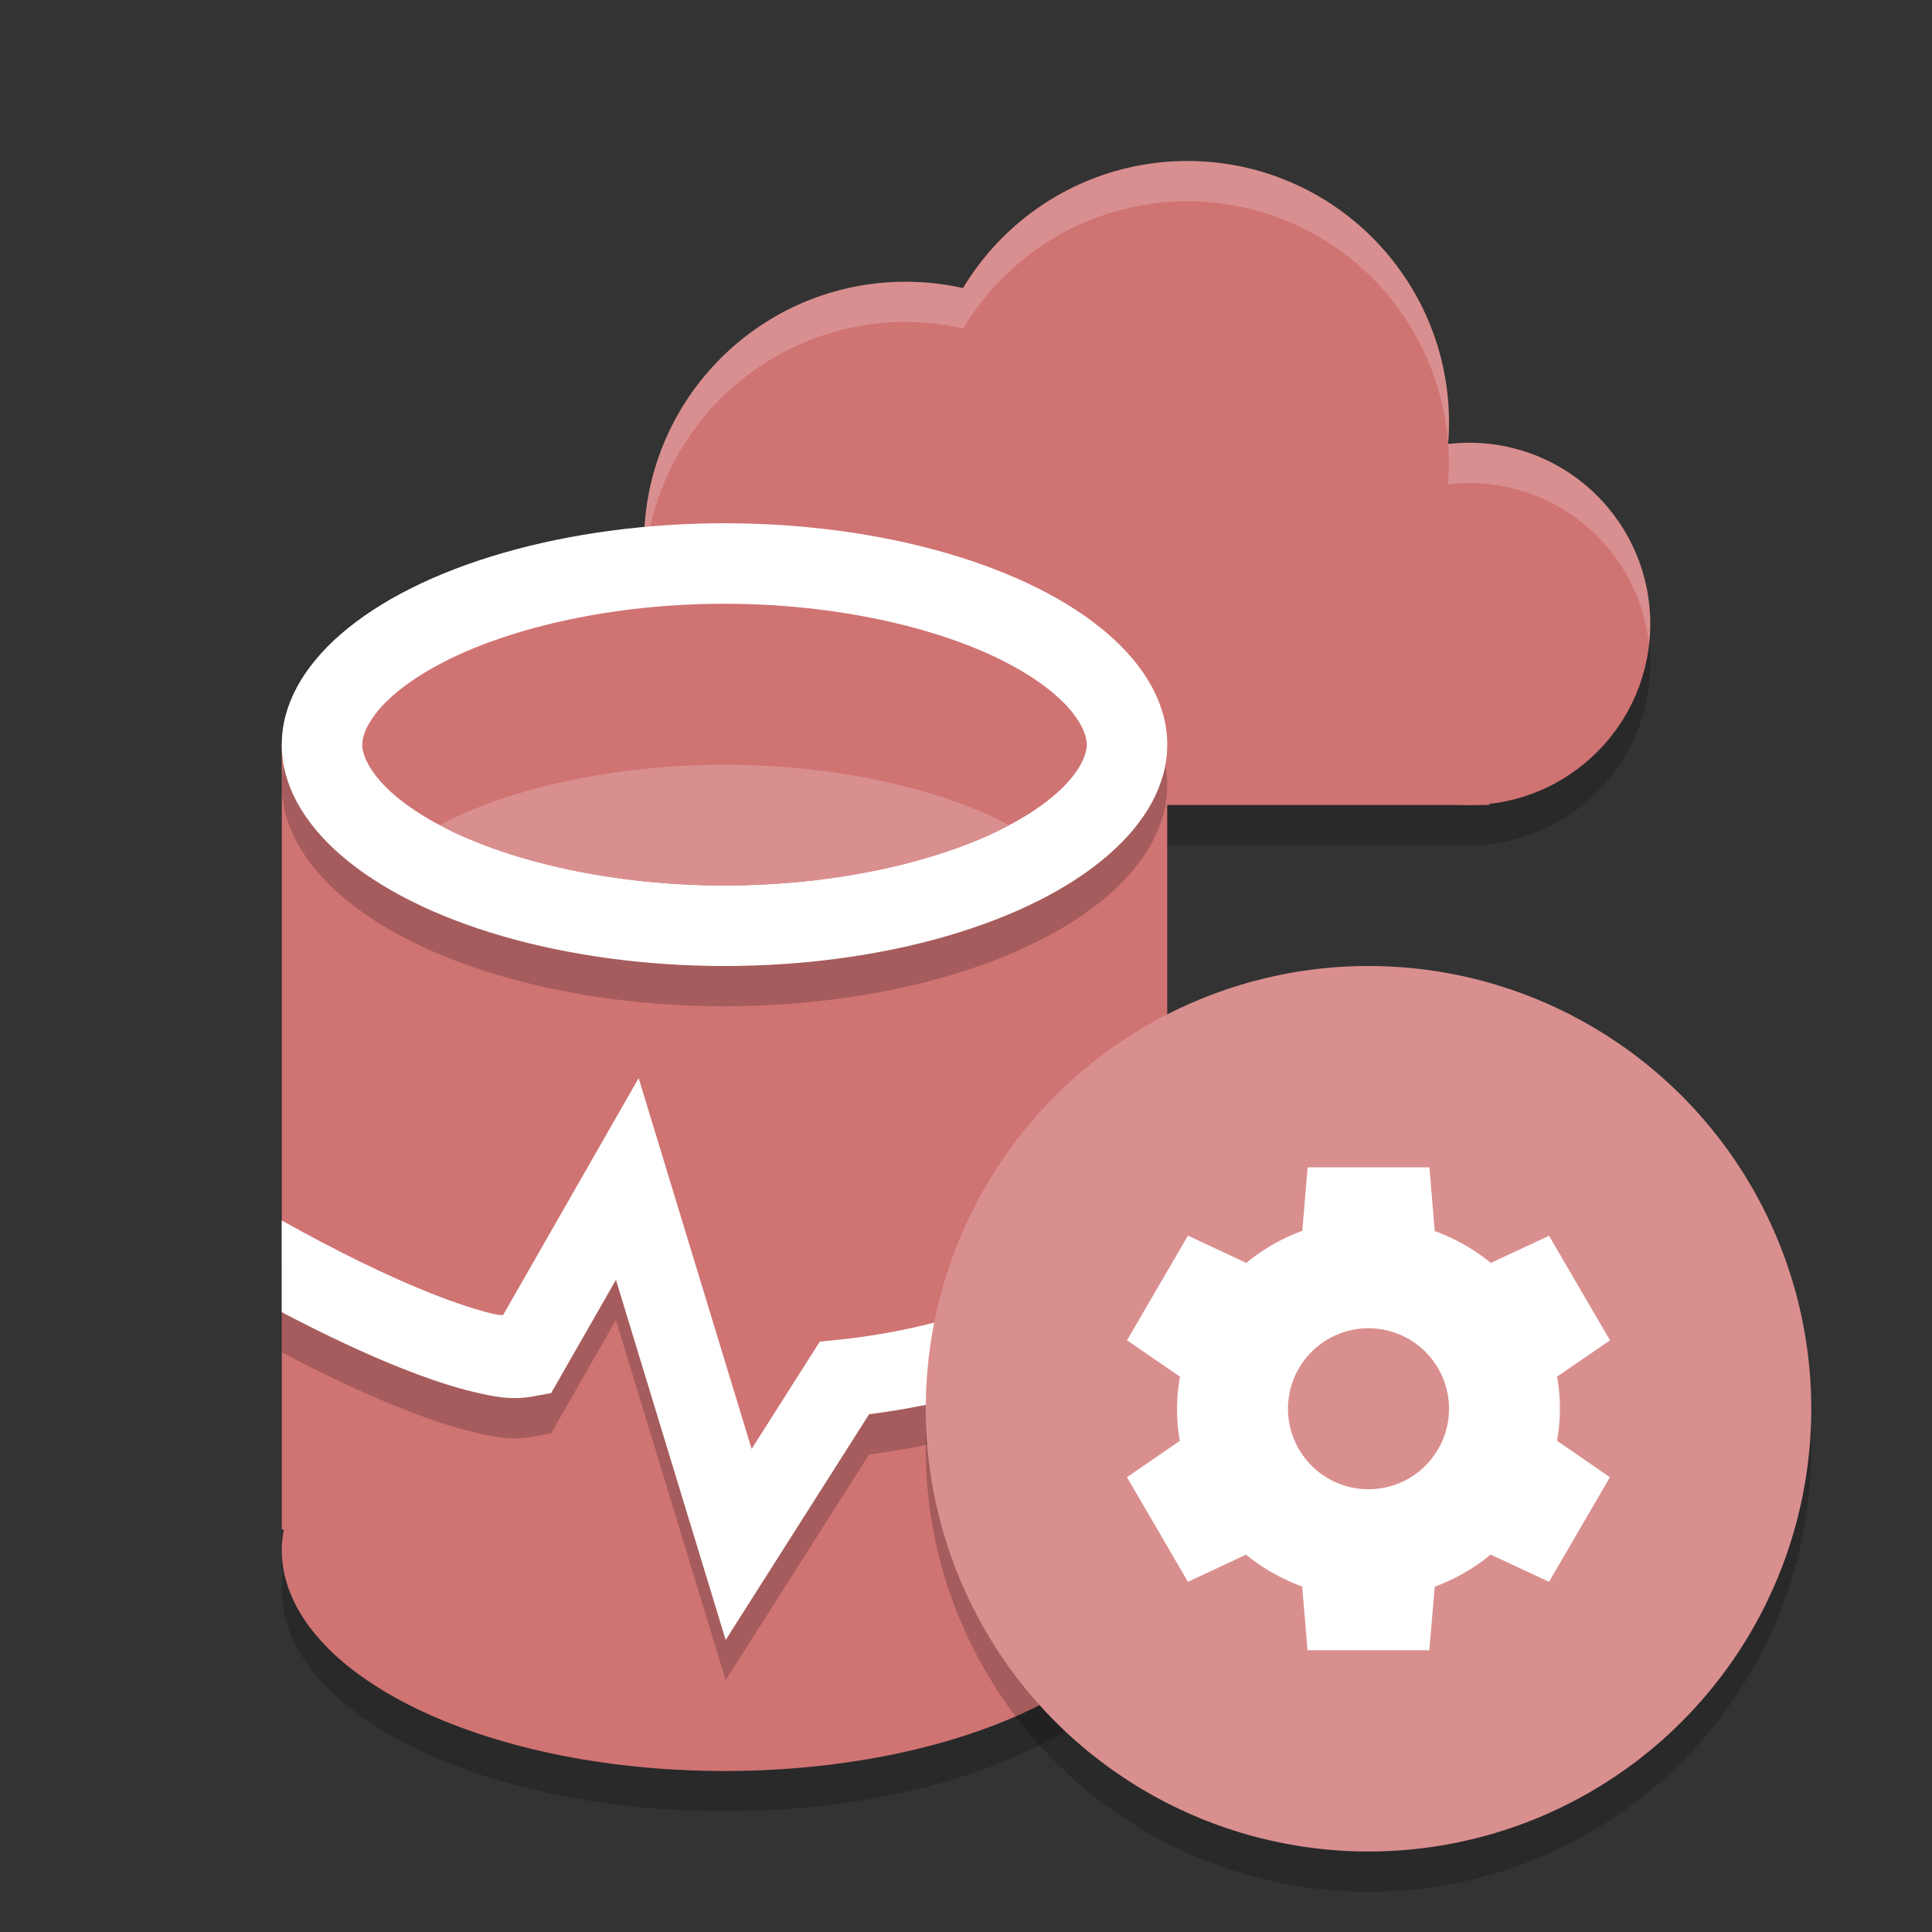 <?xml version="1.0" encoding="UTF-8" standalone="no"?>
<svg
   xmlns:dc="http://purl.org/dc/elements/1.1/"
   xmlns:cc="http://creativecommons.org/ns#"
   xmlns:rdf="http://www.w3.org/1999/02/22-rdf-syntax-ns#"
   xmlns:svg="http://www.w3.org/2000/svg"
   xmlns="http://www.w3.org/2000/svg"
   xmlns:sodipodi="http://sodipodi.sourceforge.net/DTD/sodipodi-0.dtd"
   xmlns:inkscape="http://www.inkscape.org/namespaces/inkscape"
   width="48"
   height="48"
   version="1.1"
   id="svg36"
   sodipodi:docname="azuredatastudio.svg"
   inkscape:version="0.92.5 (2060ec1f9f, 2020-04-08)">
  <rect width="100%" height="100%" fill="#333333" stroke="none"/>
  <defs
     id="defs40" />
  <sodipodi:namedview
     pagecolor="#ffffff"
     bordercolor="#d98c8c"
     borderopacity="1"
     objecttolerance="10"
     gridtolerance="10"
     guidetolerance="10"
     inkscape:pageopacity="0"
     inkscape:pageshadow="2"
     inkscape:window-width="765"
     inkscape:window-height="480"
     id="namedview38"
     showgrid="false"
     inkscape:zoom="9.8333333"
     inkscape:cx="25.586404"
     inkscape:cy="36.377845"
     inkscape:window-x="0"
     inkscape:window-y="28"
     inkscape:window-maximized="0"
     inkscape:current-layer="svg36" />
  <path
     style="opacity:0.2"
     d="M 7,19.5 V 39 H 7.051 C 7.019,39.166 7.002,39.333 7,39.5 7,42.538 11.925,45 18,45 24.075,45 29,42.538 29,39.5 28.997,39.333 28.979,39.166 28.945,39 H 29 V 19.5 Z"
     id="path2" />
  <path
     style="opacity:0.2"
     d="M 29.5,5 A 6.5,6.5 0 0 0 23.93,8.164 6.5,6.5 0 0 0 22.5,8 6.5,6.5 0 0 0 16,14.5 a 6.5,6.5 0 0 0 6,6.475 v 0.025 h 0.5 14 0.5 v -0.033 a 4.5,4.5 0 0 0 4,-4.467 4.5,4.5 0 0 0 -4.5,-4.5 4.5,4.5 0 0 0 -0.527,0.037 6.5,6.5 0 0 0 0.027,-0.537 6.5,6.5 0 0 0 -6.5,-6.5 z"
     id="path4" />
  <circle
     style="fill:#d07373;fill-opacity:1"
     cx="22.5"
     cy="13.5"
     r="6.5"
     id="circle6" />
  <circle
     style="fill:#d07373;fill-opacity:1"
     cx="29.5"
     cy="10.5"
     r="6.5"
     id="circle8" />
  <circle
     style="fill:#d07373;fill-opacity:1"
     cx="36.5"
     cy="15.5"
     r="4.5"
     id="circle10" />
  <rect
     style="fill:#d07373;fill-opacity:1"
     width="15"
     height="6"
     x="22"
     y="14"
     id="rect12" />
  <path
     style="opacity:0.2;fill:#ffffff"
     d="M 29.5,4 A 6.5,6.5 0 0 0 23.93,7.164 6.5,6.5 0 0 0 22.5,7 6.5,6.5 0 0 0 16,13.5 6.5,6.5 0 0 0 16.023,13.971 6.5,6.5 0 0 1 22.5,8 6.5,6.5 0 0 1 23.93,8.164 6.5,6.5 0 0 1 29.5,5 a 6.5,6.5 0 0 1 6.475,6.002 6.5,6.5 0 0 0 0.025,-0.502 6.5,6.5 0 0 0 -6.5,-6.5 z m 7,7 a 4.5,4.5 0 0 0 -0.523,0.037 6.5,6.5 0 0 1 0.023,0.463 6.5,6.5 0 0 1 -0.027,0.537 4.5,4.5 0 0 1 0.527,-0.037 4.5,4.5 0 0 1 4.467,3.988 4.5,4.5 0 0 0 0.033,-0.488 4.5,4.5 0 0 0 -4.5,-4.5 z"
     id="path14" />
  <path
     style="fill:#d07373;fill-opacity:1"
     d="M 7,18.5 V 38 H 7.051 C 7.019,38.166 7.002,38.333 7,38.5 7,41.538 11.925,44 18,44 24.075,44 29,41.538 29,38.5 28.997,38.333 28.979,38.166 28.945,38 H 29 V 18.5 Z"
     id="path16" />
  <ellipse
     style="opacity:0.2"
     cx="18"
     cy="19.5"
     rx="11"
     ry="5.5"
     id="ellipse18" />
  <ellipse
     style="fill:#ffffff"
     cx="18"
     cy="18.5"
     rx="11"
     ry="5.5"
     id="ellipse20" />
  <circle
     style="opacity:0.2"
     cx="34"
     cy="36"
     r="11"
     id="circle22" />
  <path
     style="opacity:0.2"
     d="m 15.867,27.785 -3.369,5.889 c -0.111,-0.012 -0.106,0.001 -0.268,-0.037 -0.391,-0.093 -0.907,-0.261 -1.502,-0.496 C 9.683,32.728 8.387,32.1 7,31.322 v 2.277 C 8.084,34.17 9.102,34.648 9.994,35 c 0.657,0.26 1.248,0.457 1.771,0.582 0.524,0.125 0.959,0.206 1.469,0.113 l 0.459,-0.084 1.609,-2.814 2.727,8.947 3.562,-5.607 C 24.049,35.817 26.779,35.021 29,33.492 v -2.57 c -2.07,1.952 -5.384,3.078 -8.15,3.361 l -0.482,0.049 -1.693,2.666 z"
     id="path24" />
  <path
     style="fill:#ffffff"
     d="M 15.867 26.785 L 12.498 32.674 C 12.387 32.662 12.392 32.675 12.23 32.637 C 11.84 32.543 11.323 32.375 10.729 32.141 C 9.683 31.728 8.387 31.1 7 30.322 L 7 32.6 C 8.084 33.17 9.102 33.648 9.994 34 C 10.651 34.26 11.242 34.457 11.766 34.582 C 12.29 34.707 12.725 34.788 13.234 34.695 L 13.693 34.611 L 15.303 31.797 L 18.029 40.744 L 21.592 35.137 C 24.049 34.817 26.779 34.021 29 32.492 L 29 29.922 C 26.93 31.873 23.616 33 20.85 33.283 L 20.367 33.332 L 18.674 35.998 L 15.867 26.785 z"
     id="path26" />
  <circle
     style="fill:#da8f8f;fill-opacity:1"
     cx="34"
     cy="35"
     r="11"
     id="circle28" />
  <path
     style="fill:#ffffff"
     d="m 32.488,28.998 -0.002,0.004 h 0.002 z m 0,0.004 -0.133,1.578 a 4.757,4.714 0 0 0 -1.391,0.797 l -1.449,-0.678 -1.514,2.6 1.316,0.904 a 4.757,4.714 0 0 0 -0.074,0.797 4.757,4.714 0 0 0 0.07,0.797 L 28,36.701 29.514,39.299 30.959,38.625 a 4.757,4.714 0 0 0 1.393,0.791 L 32.486,41 h 3.025 l 0.135,-1.58 a 4.757,4.714 0 0 0 1.389,-0.797 l 1.451,0.676 1.512,-2.598 -1.314,-0.906 A 4.757,4.714 0 0 0 38.756,35 4.757,4.714 0 0 0 38.686,34.201 L 40,33.301 38.486,30.703 37.039,31.377 A 4.757,4.714 0 0 0 35.646,30.586 L 35.514,29.002 H 32.488 Z M 34,33 a 2,2 0 0 1 2,2 2,2 0 0 1 -2,2 2,2 0 0 1 -2,-2 2,2 0 0 1 2,-2 z"
     id="path30" />
  <path
     style="fill:#d07373;fill-opacity:1"
     d="M 18 15 C 15.233 15 12.744 15.587 11.117 16.4 C 9.491 17.214 9 18.062 9 18.5 C 9 18.938 9.491 19.786 11.117 20.6 C 12.744 21.413 15.233 22 18 22 C 20.767 22 23.256 21.413 24.883 20.6 C 26.509 19.786 27 18.938 27 18.5 C 27 18.062 26.509 17.214 24.883 16.4 C 23.256 15.587 20.767 15 18 15 z"
     id="path32" />
  <path
     style="fill:#da8f8f;fill-opacity:1"
     d="M 18 19 C 15.233 19 12.744 19.587 11.117 20.4 C 11.051 20.434 10.99 20.467 10.928 20.5 C 10.99 20.533 11.051 20.566 11.117 20.6 C 12.744 21.413 15.233 22 18 22 C 20.767 22 23.256 21.413 24.883 20.6 C 24.949 20.566 25.01 20.533 25.072 20.5 C 25.01 20.467 24.949 20.434 24.883 20.4 C 23.256 19.587 20.767 19 18 19 z"
     id="path34" />
</svg>
